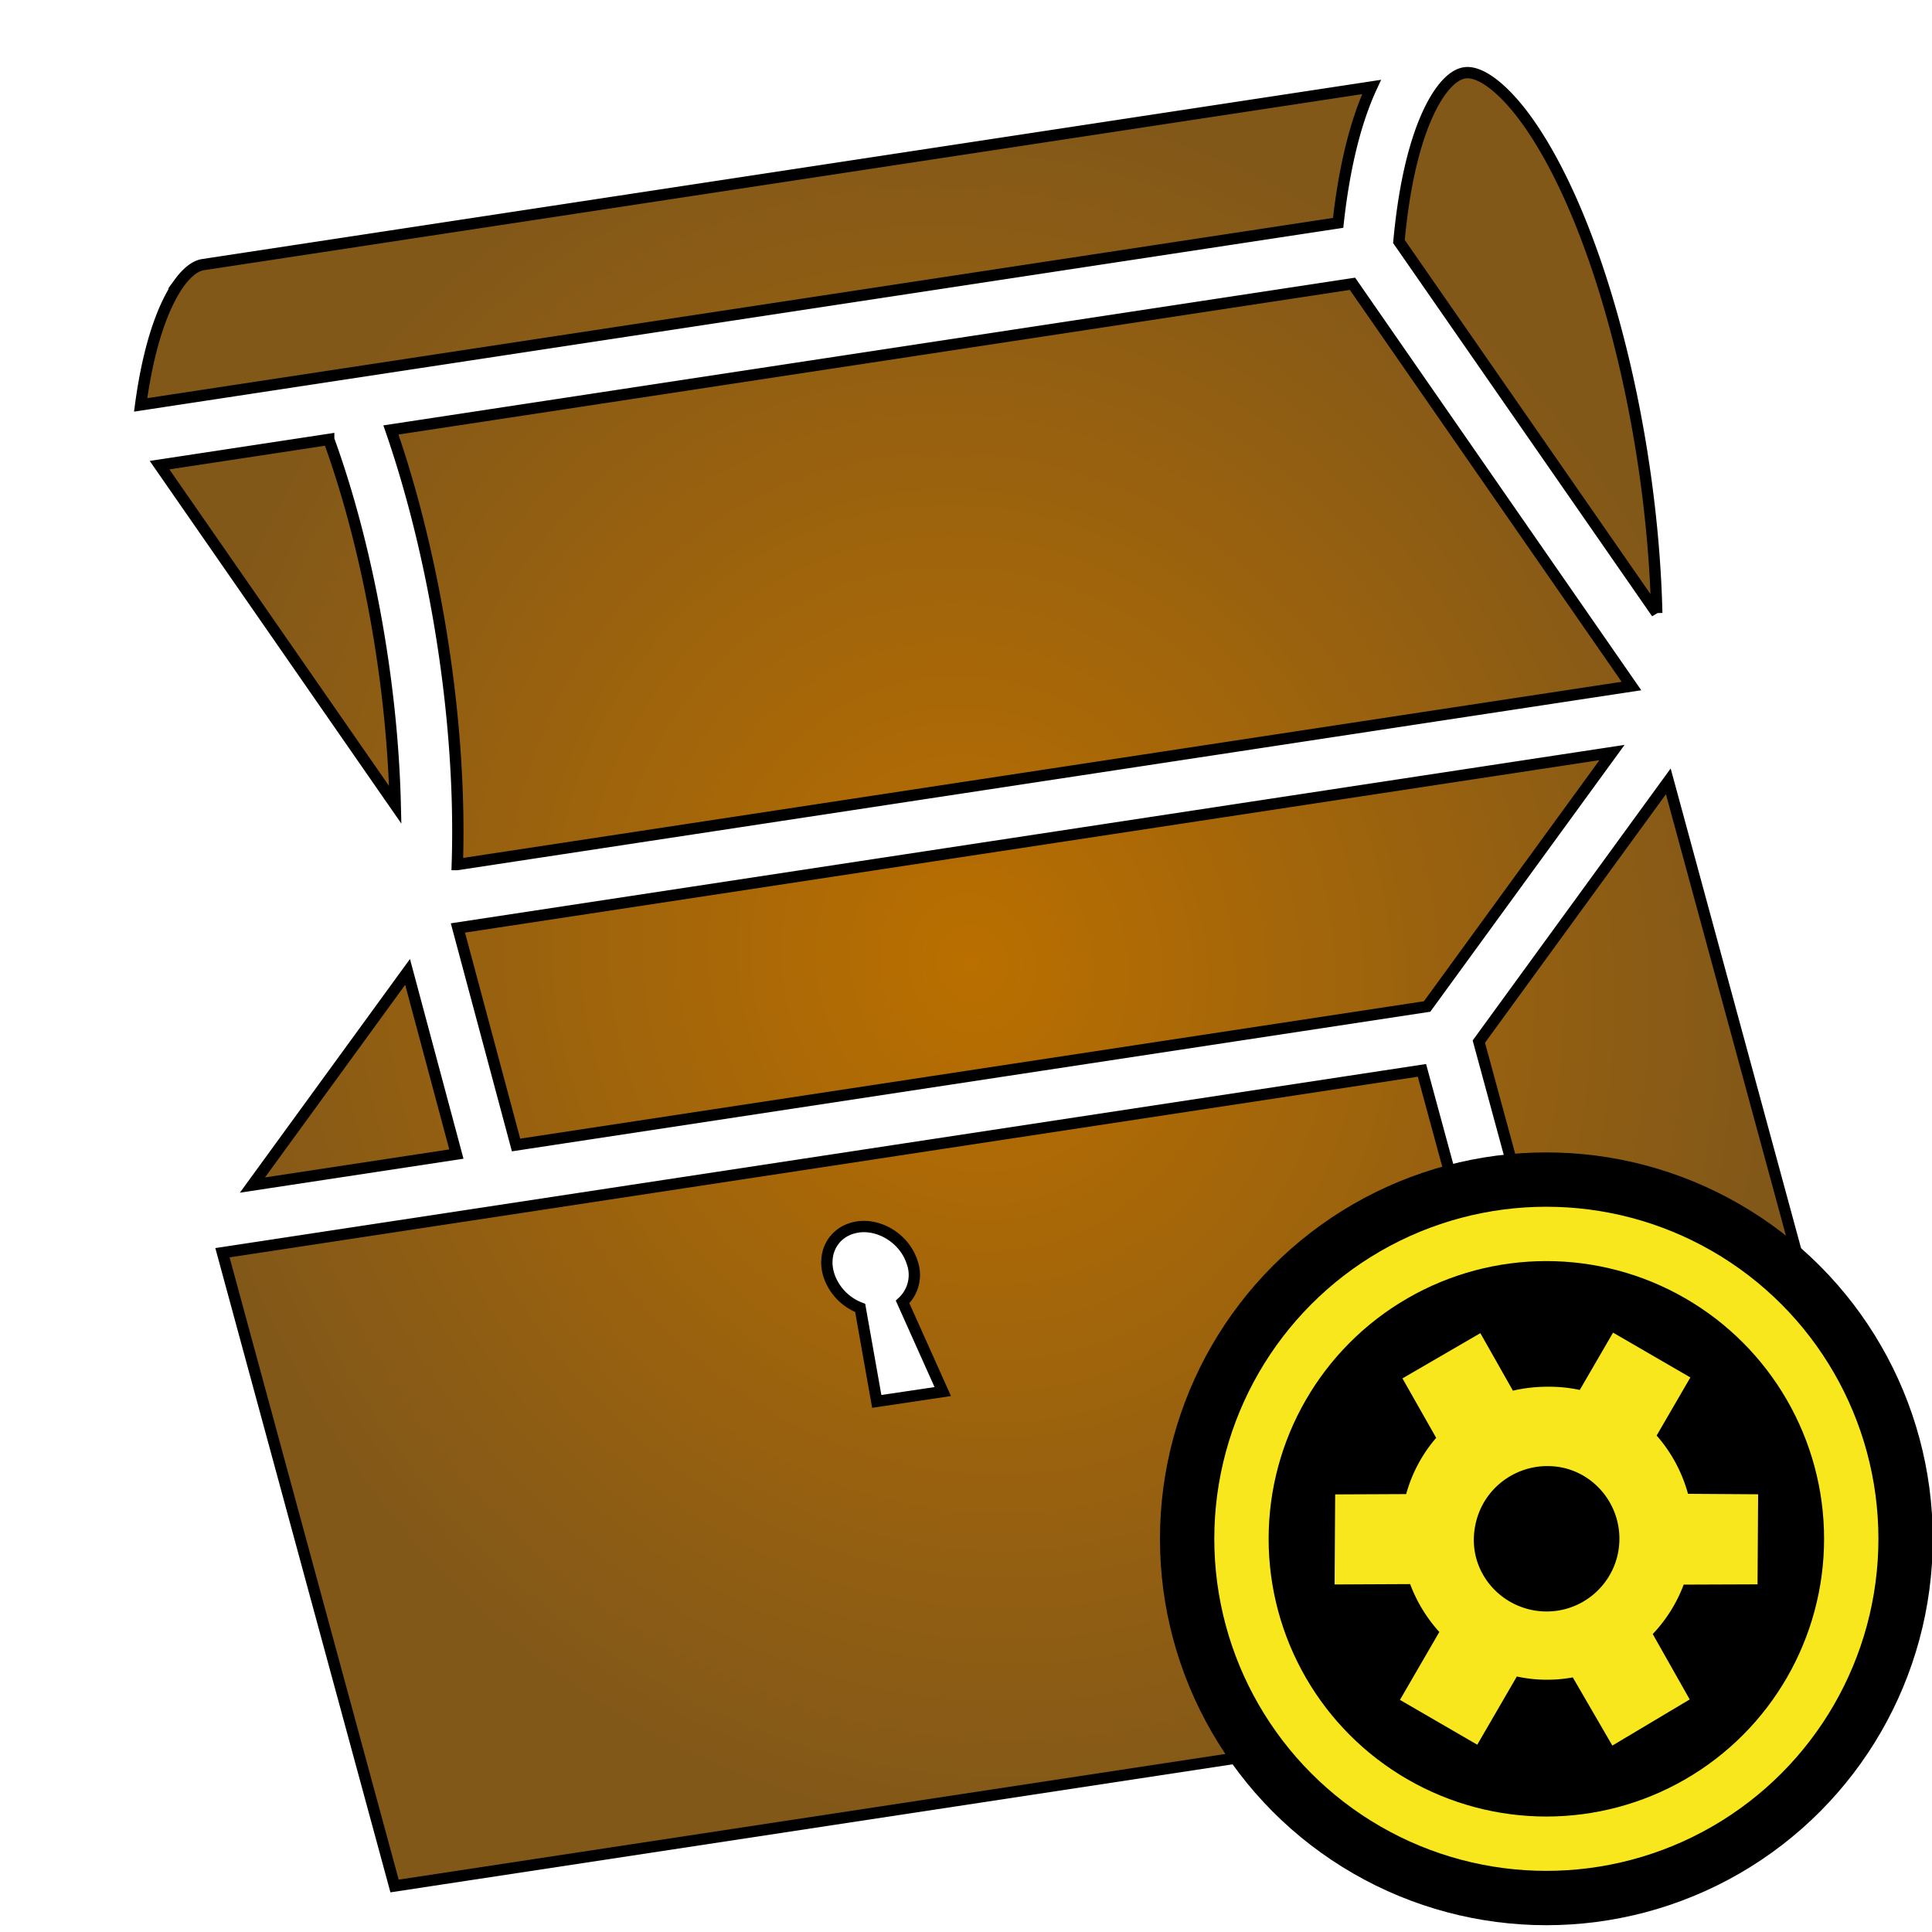 <svg xmlns="http://www.w3.org/2000/svg" viewBox="0 0 512 512" style="height: 512px; width: 512px;"><defs><radialGradient id="gradient-1"><stop offset="0%" stop-color="#ba6f00" stop-opacity="1"></stop><stop offset="100%" stop-color="#825819" stop-opacity="1"></stop></radialGradient></defs><g class="" transform="translate(0,0)" style="touch-action: none;"><path d="M457.03 213.037L416.514 100.24C425 77.232 433.27 68.075 437.527 64.633c3.162-2.563 5.922-3.534 8.185-2.904 4.134 1.168 8.775 7.7 12.278 17.456 11.266 31.347 10.377 87.094-.96 133.85zm-324.287-17.9l312.804 34.84-43.82-122.1L145.558 79.34c2.593 36.102-1.913 79.913-12.817 115.796zM128.98 77.5l-45.06-5.02 37.03 103.123c7.773-32.06 10.625-68.357 8.03-98.102zM101.46 27.19c-3.793 3.1-10.77 10.666-18.25 28.566L402.23 91.3c5.333-13.695 11.37-24.702 17.88-32.495L108.796 24.13c-2.573-.29-5.415 1.51-7.338 3.06zm280.63 283.338l.61 169.352 66.352-53.63-.61-169.35zM366.163 487.9L46.62 452.306 46 278.396l319.553 35.594zM216.726 337.648a9.777 9.777 0 0 0 5.168-9.405c-.248-6.367-5.364-12.092-11.43-12.857h-.125c-6.14-.693-10.904 3.927-10.646 10.335a13.973 13.973 0 0 0 5.767 10.543l-2.17 25.073 17.57 2.005zm219.28-91.983l-307.46-34.25v59.54l242.712 27.037zM58.31 263.13l54.34 6.058v-49.98z" fill="url(#gradient-1)" stroke="#000000" stroke-opacity="1" stroke-width="3" transform="translate(512, 512) scale(-1, -1) rotate(525, 256, 256)"></path></g><g class="" transform="translate(301,299)" style="touch-action: none;"><g transform="translate(6.4, 6.4) scale(0.8, 0.8) rotate(-360, 128, 128)"><circle cx="128" cy="128" r="128" fill="#000000" fill-opacity="1"></circle><circle stroke="#f8e71c" stroke-opacity="1" fill="#000000" fill-opacity="1" stroke-width="18" cx="128" cy="128" r="101"></circle><path fill="#f8e71c" fill-opacity="1" d="M150.094 59.7L139.07 78.695c-7.27-1.615-15.652-1.322-22.142.234l-10.791-19.054L80.33 74.858 91.5 94.554a48.133 48.133 0 0 0-9.938 18.63l-23.52.105-.197 29.834 25.035-.119a49.2 49.2 0 0 0 9.666 15.859L79.5 181.36l25.61 14.852 13.108-22.596a47.62 47.62 0 0 0 18.542.3l13.102 22.58 25.623-15.283c-4.08-7.22-8.161-14.44-12.244-21.66a48.554 48.554 0 0 0 10.252-16.378l24.464-.092.198-29.834-23.235-.156a48.717 48.717 0 0 0-10.387-19.304l11.172-19.24zm-19.705 44.292c12.71 1.043 22.352 12.16 21.787 25.043-.584 13.297-11.839 23.598-25.137 23.015-13.3-.582-23.855-11.836-23.018-25.121.905-14.35 13.161-24.021 26.368-22.937z"></path></g></g></svg>